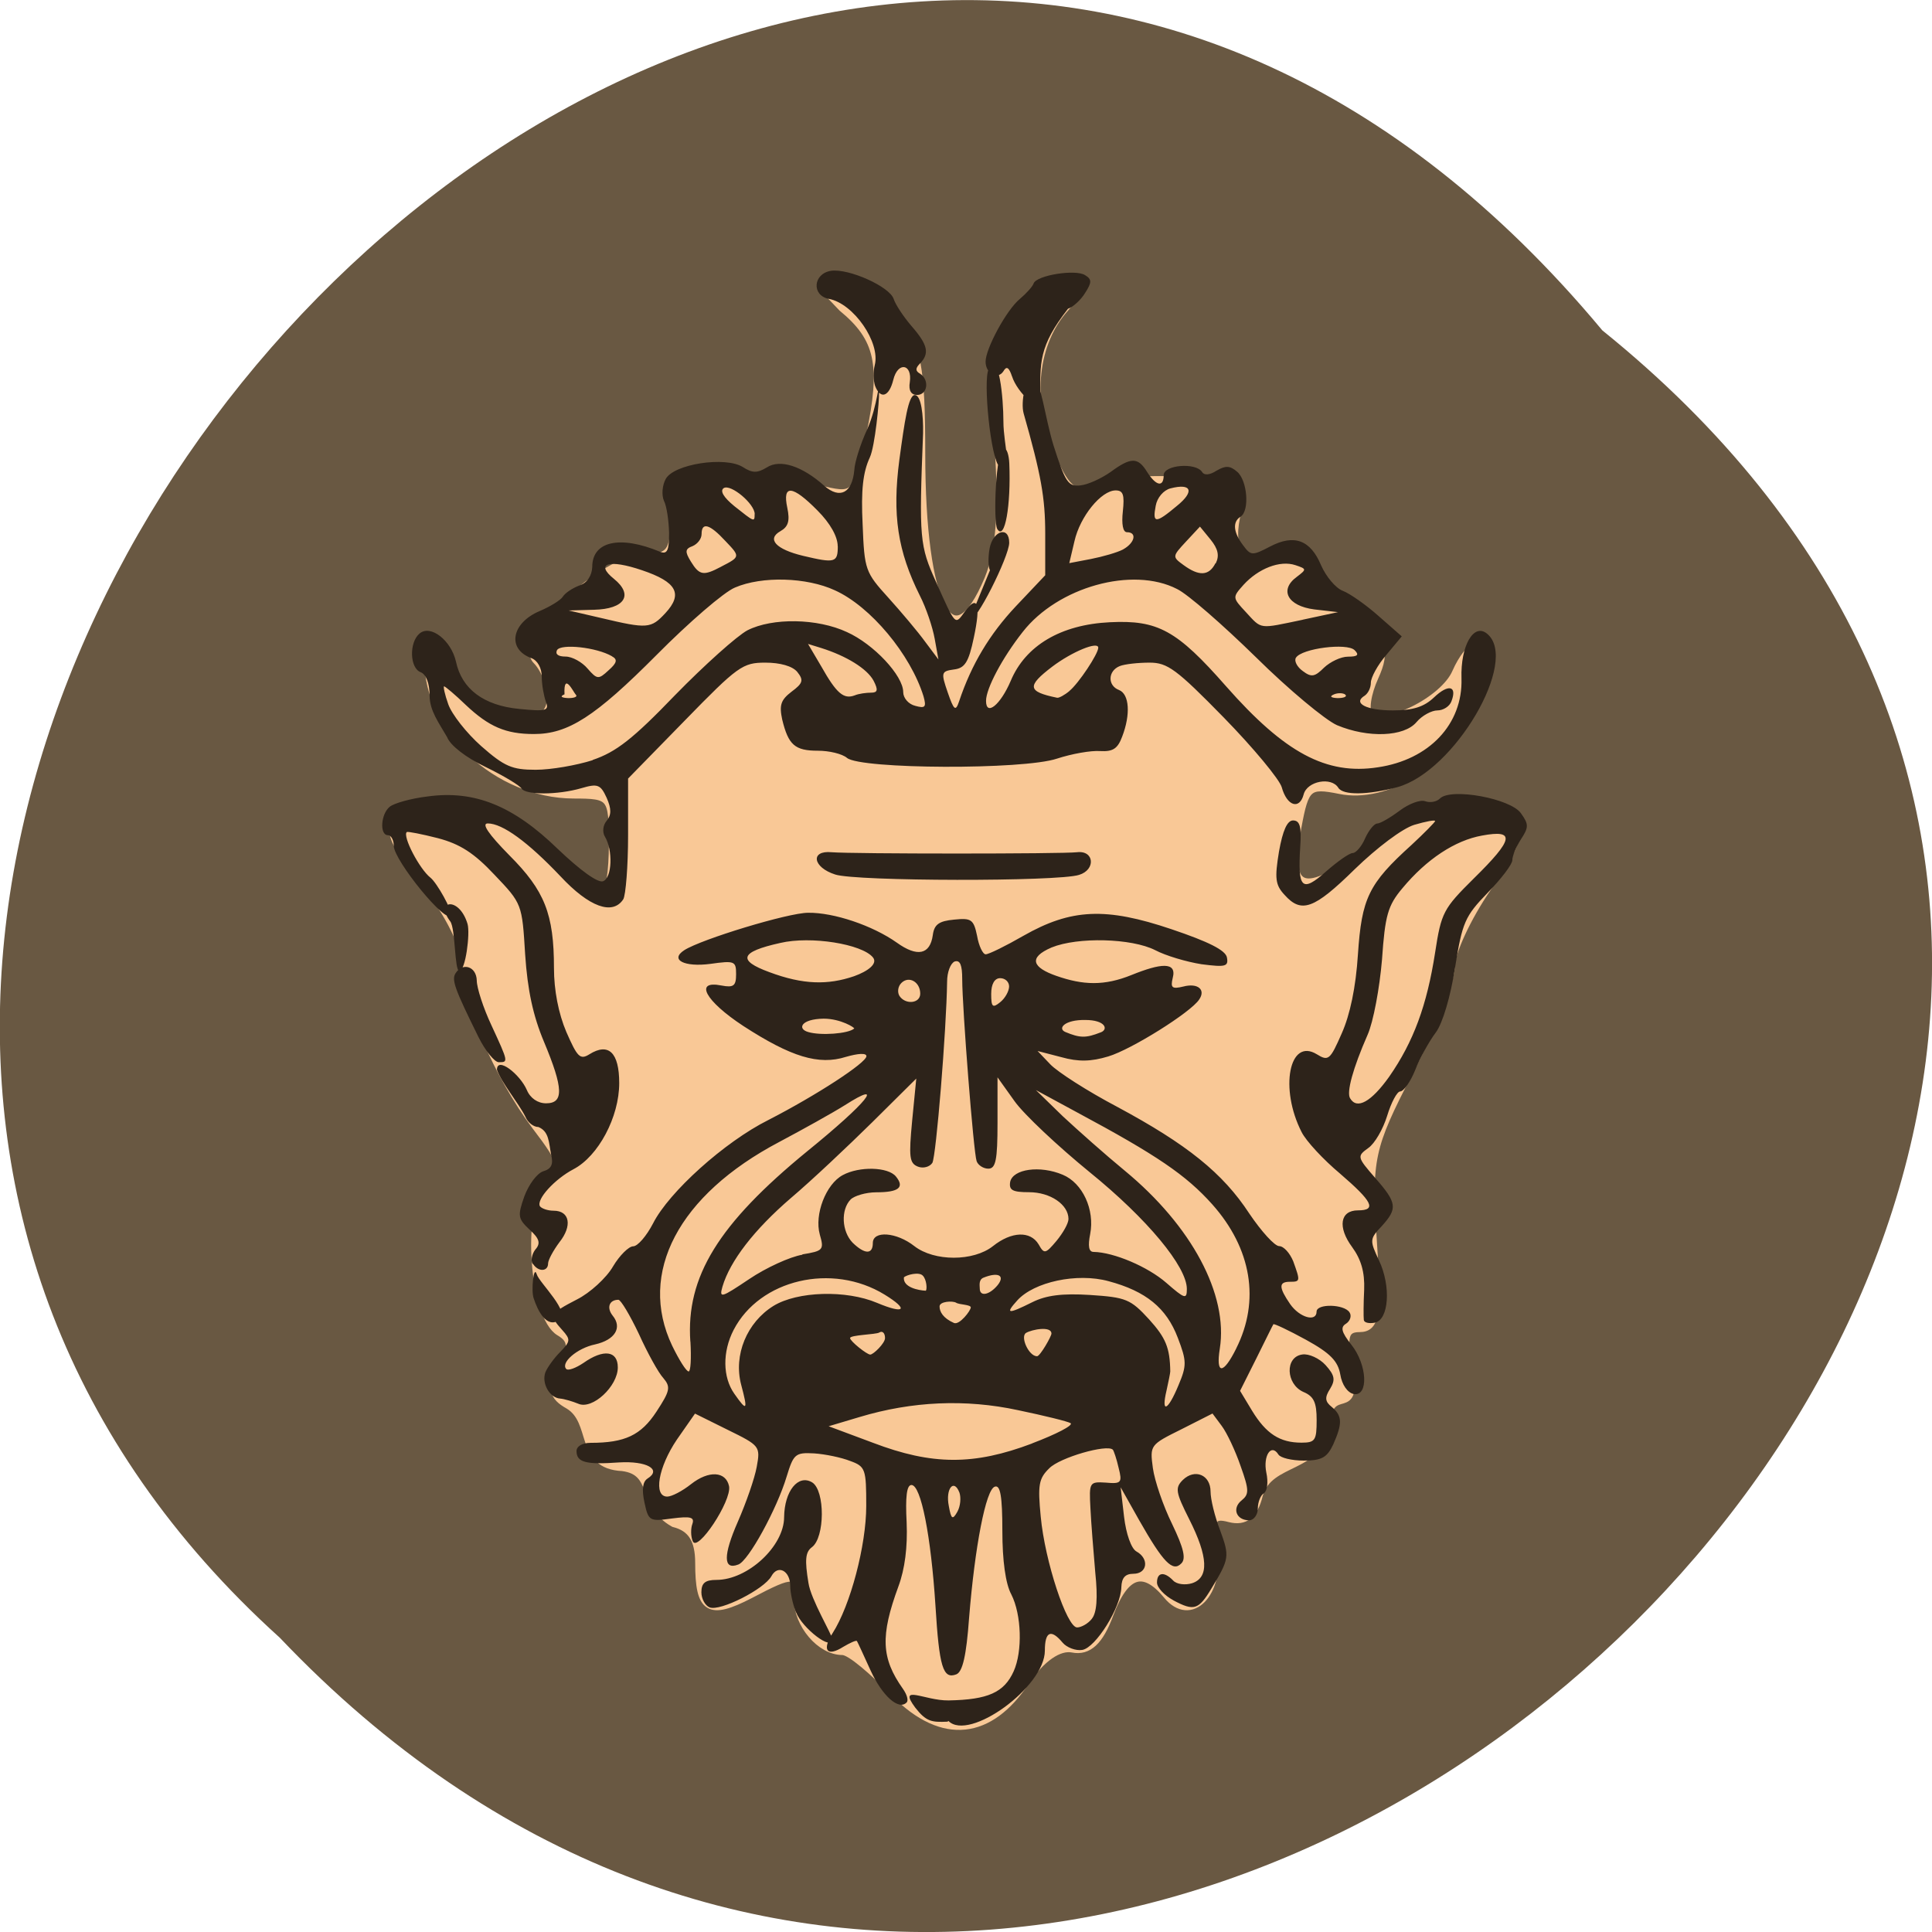 <svg xmlns="http://www.w3.org/2000/svg" viewBox="0 0 22 22"><path d="m 18.246 3.762 c 11.164 9.01 -5.18 25.277 -15.06 14.887 c -9.898 -8.941 5.551 -26.297 15.06 -14.887" fill="#695842"/><path d="m 112.97 247.77 c -3.536 -3.512 -7.536 -7.082 -8.985 -7.082 c -3.71 0 -7.536 -4.433 -7.536 -8.752 c 0 -4.549 -0.696 -4.606 -8.231 -0.691 c -6.898 3.512 -8.521 2.533 -8.521 -5.239 c 0 -3.973 -1.333 -5.988 -4.348 -6.736 c -5.623 -3.109 -2.84 -8.637 -8.753 -9.385 c -7.478 -0.345 -4.464 -7.6 -9.101 -10.364 c -2.725 -1.497 -2.956 -2.764 -1.043 -6.218 c 1.797 -3.397 1.681 -4.779 -0.522 -6.05 c -4.406 -2.591 -5.681 -20.382 -1.797 -24.24 c 2.84 -2.879 2.667 -3.915 -2.203 -10.191 c -6.434 -8.464 -11.999 -21.13 -11.999 -27.464 c 0 -2.591 -2.84 -8.233 -6.319 -12.552 c -7.594 -9.443 -7.71 -10.94 -1.159 -12.609 c 6.782 -1.67 13.217 0.518 22.434 7.715 c 4.174 3.282 8.174 5.988 8.869 5.988 c 0.696 0 1.275 -3.742 1.275 -8.349 c 0 -8 -0.29 -8.291 -6.782 -8.291 c -12.811 -0.058 -24.694 -10.882 -24.578 -22.513 c 0 -2.418 0.87 -0.345 4.637 4.376 c 6.03 7.6 16.231 8.349 16.231 1.9 c 0 -2.073 -1.101 -4.836 -2.493 -6.218 c -3.362 -3.339 11.478 -17.04 18.492 -17.04 c 4.058 0 4.927 -1.094 4.927 -6.103 c 0 -8.291 6.261 -9.558 25.448 -5.182 c 5.217 1.209 5.681 0.691 7.826 -9.212 c 2.551 -11.918 1.565 -16.409 -4.753 -21.534 l -2.782 -2.879 l 2.898 -0.806 c 2.435 -0.633 6.55 2.418 8.927 5.47 c 3.594 4.549 4.29 8.406 4.29 22.685 c 0 25.91 5.333 35.698 11.536 21.07 c 2.029 -4.894 2.493 -11.573 1.681 -22.973 c -1.159 -14.797 -0.87 -16.409 3.594 -21.13 c 5.855 -6.218 13.217 -7.543 7.652 -1.382 c -5.333 5.815 -6.376 15.315 -2.667 24.12 c 2.609 6.218 4.116 7.543 7.01 6.333 c 2.029 -0.806 6.956 -1.497 10.956 -1.497 c 14.434 -0.058 15.246 0.23 14.03 4.894 c -1.739 6.506 0.29 9.673 5.623 8.637 c 3.362 -0.633 6.898 1.267 12.347 6.679 c 6.782 6.736 7.362 8.118 5.275 12.667 c -1.275 2.764 -1.739 5.7 -0.927 6.506 c 2.551 2.533 12.811 -2.418 14.898 -7.197 c 2.203 -4.894 5.275 -6.276 5.275 -2.361 c 0 1.267 -1.391 5.297 -3.188 8.924 c -4.058 8.579 -14.14 14.567 -21.854 13.01 c -5.449 -1.094 -6.03 -0.576 -7.304 6.276 c -2.029 10.594 0.927 12.03 10.492 5.067 c 9.913 -7.14 20.753 -9.961 25.04 -6.449 c 2.551 2.13 2.087 3.858 -3.246 11.515 c -3.42 4.894 -6.203 10.824 -6.203 13.13 c 0 2.303 -3.188 10.249 -7.13 17.734 c -6.608 12.552 -7.07 14.624 -6.145 28.21 c 0.87 12.264 0.522 14.624 -2.203 14.624 c -2.551 0 -2.956 1.439 -1.971 6.564 c 1.797 9.04 -2.956 2.188 -3.884 9.5 c -0.638 7.773 -9.565 5.758 -11.304 11.918 c -0.812 3.282 -2.319 4.491 -4.869 3.858 c -3.01 -0.806 -3.536 0.115 -2.782 5.01 c 1.101 7.6 -3.884 12.609 -7.826 7.888 c -4.058 -4.836 -7.246 -3.8 -9.913 3.224 c -1.681 4.491 -3.594 6.218 -6.203 5.7 c -2.377 -0.461 -5.391 1.612 -8.06 5.527 c -6.03 8.924 -13.912 10.08 -22.09 1.958" transform="matrix(0.067 0 0 0.068 2.626 2.429)" fill="#f9c896" stroke="#f9c896" stroke-width="1.479"/><path d="m 10.789 19.605 c -0.18 0.008 -0.242 0 -0.367 -0.16 c -0.203 -0.273 0.109 -0.078 0.379 -0.082 c 0.449 -0.008 0.633 -0.09 0.742 -0.332 c 0.102 -0.227 0.09 -0.645 -0.027 -0.875 c -0.066 -0.121 -0.102 -0.387 -0.102 -0.723 c 0 -0.395 -0.023 -0.527 -0.086 -0.504 c -0.102 0.031 -0.227 0.68 -0.293 1.496 c -0.031 0.43 -0.074 0.613 -0.145 0.641 c -0.152 0.059 -0.195 -0.082 -0.238 -0.785 c -0.051 -0.789 -0.164 -1.371 -0.273 -1.371 c -0.055 0 -0.07 0.137 -0.055 0.426 c 0.012 0.281 -0.02 0.531 -0.094 0.73 c -0.207 0.563 -0.195 0.816 0.051 1.164 c 0.047 0.066 0.066 0.133 0.043 0.156 c -0.09 0.094 -0.277 -0.074 -0.41 -0.363 c -0.078 -0.172 -0.148 -0.324 -0.156 -0.336 c -0.008 -0.012 -0.078 0.02 -0.156 0.066 c -0.184 0.117 -0.246 0.039 -0.121 -0.156 c 0.203 -0.316 0.383 -1 0.383 -1.449 c 0 -0.418 -0.008 -0.449 -0.184 -0.512 c -0.098 -0.039 -0.285 -0.078 -0.41 -0.086 c -0.215 -0.012 -0.234 0.008 -0.313 0.266 c -0.109 0.363 -0.434 0.961 -0.551 1 c -0.172 0.066 -0.172 -0.105 -0.004 -0.488 c 0.094 -0.215 0.191 -0.492 0.215 -0.625 c 0.043 -0.234 0.035 -0.242 -0.332 -0.422 l -0.371 -0.184 l -0.207 0.297 c -0.211 0.313 -0.27 0.648 -0.109 0.648 c 0.051 0 0.172 -0.063 0.27 -0.141 c 0.203 -0.16 0.398 -0.148 0.434 0.023 c 0.031 0.168 -0.363 0.762 -0.414 0.625 c -0.023 -0.055 -0.023 -0.145 -0.004 -0.195 c 0.027 -0.078 -0.02 -0.09 -0.23 -0.063 c -0.258 0.035 -0.27 0.031 -0.316 -0.184 c -0.031 -0.145 -0.02 -0.234 0.035 -0.27 c 0.168 -0.105 -0.012 -0.203 -0.324 -0.184 c -0.375 0.027 -0.484 0 -0.484 -0.129 c 0 -0.055 0.066 -0.094 0.16 -0.094 c 0.391 0 0.574 -0.086 0.75 -0.355 c 0.156 -0.238 0.164 -0.281 0.078 -0.383 c -0.055 -0.059 -0.18 -0.285 -0.277 -0.5 c -0.102 -0.215 -0.207 -0.391 -0.234 -0.391 c -0.105 0 -0.137 0.09 -0.066 0.18 c 0.113 0.137 0.027 0.277 -0.199 0.328 c -0.207 0.043 -0.398 0.211 -0.328 0.281 c 0.023 0.02 0.109 -0.012 0.195 -0.07 c 0.227 -0.16 0.391 -0.141 0.391 0.051 c 0 0.215 -0.289 0.484 -0.449 0.414 c -0.066 -0.027 -0.16 -0.055 -0.207 -0.059 c -0.121 -0.008 -0.215 -0.176 -0.168 -0.301 c 0.023 -0.055 0.098 -0.16 0.168 -0.23 c 0.117 -0.121 0.121 -0.141 0.023 -0.25 c -0.152 -0.168 -0.141 -0.188 0.168 -0.348 c 0.148 -0.074 0.336 -0.246 0.41 -0.375 c 0.074 -0.125 0.18 -0.23 0.23 -0.23 c 0.051 0 0.152 -0.117 0.227 -0.262 c 0.18 -0.355 0.812 -0.926 1.312 -1.176 c 0.547 -0.281 1.117 -0.652 1.117 -0.727 c 0 -0.039 -0.098 -0.031 -0.234 0.008 c -0.309 0.098 -0.625 0 -1.168 -0.352 c -0.434 -0.285 -0.563 -0.523 -0.25 -0.461 c 0.141 0.027 0.168 0.004 0.168 -0.129 c 0 -0.148 -0.016 -0.156 -0.293 -0.117 c -0.297 0.039 -0.465 -0.047 -0.297 -0.156 c 0.195 -0.125 1.184 -0.426 1.41 -0.426 c 0.293 -0.004 0.734 0.145 1.01 0.34 c 0.234 0.168 0.379 0.137 0.41 -0.086 c 0.016 -0.121 0.07 -0.16 0.242 -0.176 c 0.195 -0.02 0.223 -0.004 0.262 0.184 c 0.02 0.117 0.066 0.211 0.098 0.211 c 0.035 0 0.227 -0.094 0.43 -0.211 c 0.543 -0.309 0.938 -0.328 1.688 -0.074 c 0.418 0.141 0.613 0.238 0.629 0.32 c 0.02 0.105 -0.016 0.113 -0.289 0.078 c -0.172 -0.027 -0.41 -0.098 -0.527 -0.16 c -0.27 -0.137 -0.883 -0.152 -1.18 -0.031 c -0.273 0.117 -0.215 0.23 0.055 0.324 c 0.301 0.105 0.543 0.117 0.859 -0.012 c 0.32 -0.129 0.516 -0.156 0.465 0.035 c -0.027 0.113 -0.008 0.129 0.121 0.098 c 0.164 -0.043 0.258 0.035 0.18 0.148 c -0.094 0.145 -0.773 0.57 -1.035 0.648 c -0.195 0.059 -0.34 0.063 -0.535 0.008 l -0.27 -0.07 l 0.145 0.152 c 0.082 0.086 0.422 0.305 0.762 0.484 c 0.793 0.426 1.203 0.754 1.504 1.215 c 0.137 0.203 0.289 0.371 0.34 0.371 c 0.051 0 0.121 0.078 0.16 0.172 c 0.082 0.227 0.082 0.234 -0.039 0.234 c -0.129 0 -0.125 0.066 0.004 0.254 c 0.109 0.156 0.301 0.207 0.301 0.086 c 0 -0.094 0.316 -0.086 0.375 0.008 c 0.027 0.039 0.008 0.098 -0.039 0.129 c -0.066 0.039 -0.055 0.094 0.059 0.238 c 0.184 0.23 0.199 0.594 0.027 0.563 c -0.07 -0.016 -0.133 -0.105 -0.152 -0.223 c -0.027 -0.152 -0.113 -0.242 -0.391 -0.395 c -0.199 -0.109 -0.367 -0.188 -0.371 -0.176 c -0.008 0.012 -0.094 0.188 -0.195 0.391 l -0.184 0.367 l 0.137 0.227 c 0.16 0.262 0.316 0.363 0.563 0.363 c 0.156 0 0.172 -0.027 0.172 -0.258 c 0 -0.199 -0.031 -0.27 -0.152 -0.32 c -0.199 -0.09 -0.211 -0.398 -0.012 -0.426 c 0.074 -0.012 0.195 0.043 0.266 0.121 c 0.105 0.117 0.113 0.168 0.051 0.27 c -0.063 0.098 -0.059 0.145 0.02 0.207 c 0.121 0.102 0.121 0.188 0.016 0.426 c -0.07 0.148 -0.129 0.184 -0.336 0.184 c -0.137 0 -0.266 -0.031 -0.289 -0.07 c -0.082 -0.129 -0.176 0.016 -0.137 0.207 c 0.023 0.105 0.012 0.207 -0.027 0.234 c -0.039 0.023 -0.07 0.102 -0.07 0.176 c 0 0.07 -0.047 0.133 -0.098 0.133 c -0.148 0 -0.199 -0.137 -0.086 -0.227 c 0.086 -0.07 0.086 -0.117 -0.012 -0.391 c -0.059 -0.172 -0.156 -0.379 -0.215 -0.457 l -0.105 -0.141 l -0.355 0.18 c -0.355 0.176 -0.359 0.18 -0.324 0.441 c 0.02 0.145 0.117 0.43 0.219 0.637 c 0.133 0.277 0.16 0.395 0.105 0.449 c -0.098 0.102 -0.207 -0.012 -0.48 -0.492 l -0.211 -0.375 l 0.039 0.336 c 0.023 0.195 0.082 0.363 0.141 0.395 c 0.148 0.082 0.125 0.254 -0.035 0.254 c -0.094 0 -0.133 0.047 -0.137 0.152 c -0.004 0.23 -0.293 0.691 -0.445 0.715 c -0.074 0.012 -0.176 -0.027 -0.223 -0.082 c -0.133 -0.16 -0.203 -0.129 -0.203 0.09 c 0 0.414 -0.863 1.039 -1.098 0.801 m 1.633 -1.164 c 0.055 -0.066 0.07 -0.234 0.039 -0.527 c -0.02 -0.234 -0.047 -0.563 -0.055 -0.73 c -0.016 -0.297 -0.012 -0.305 0.176 -0.293 c 0.176 0.016 0.188 0 0.145 -0.168 c -0.023 -0.102 -0.055 -0.195 -0.066 -0.207 c -0.066 -0.066 -0.605 0.09 -0.723 0.211 c -0.121 0.117 -0.133 0.191 -0.098 0.551 c 0.047 0.508 0.297 1.262 0.414 1.262 c 0.047 0 0.125 -0.043 0.168 -0.098 m -1.508 -1.438 c -0.063 -0.164 -0.16 -0.043 -0.121 0.152 c 0.027 0.152 0.043 0.164 0.098 0.066 c 0.035 -0.063 0.043 -0.16 0.023 -0.219 m 0.828 -0.559 c 0.277 -0.105 0.473 -0.207 0.438 -0.23 c -0.031 -0.02 -0.301 -0.086 -0.598 -0.148 c -0.598 -0.129 -1.207 -0.102 -1.805 0.078 l -0.352 0.105 l 0.504 0.188 c 0.676 0.258 1.152 0.258 1.813 0.008 m -3.313 -0.668 c -0.09 -0.34 0.066 -0.711 0.367 -0.898 c 0.273 -0.168 0.828 -0.184 1.18 -0.035 c 0.316 0.133 0.367 0.078 0.086 -0.094 c -0.598 -0.367 -1.422 -0.172 -1.719 0.402 c -0.129 0.25 -0.125 0.539 0.008 0.727 c 0.145 0.207 0.156 0.191 0.078 -0.102 m 4.98 0.004 c 0.094 -0.223 0.094 -0.273 -0.008 -0.539 c -0.129 -0.34 -0.363 -0.531 -0.789 -0.645 c -0.359 -0.098 -0.848 0.008 -1.039 0.219 c -0.141 0.156 -0.109 0.16 0.172 0.02 c 0.156 -0.078 0.34 -0.102 0.656 -0.082 c 0.41 0.027 0.461 0.047 0.672 0.277 c 0.191 0.211 0.238 0.324 0.242 0.594 c 0 0.016 -0.02 0.117 -0.043 0.219 c -0.063 0.266 0.016 0.23 0.137 -0.063 m -5.559 -0.496 c -0.051 -0.738 0.32 -1.34 1.332 -2.168 c 0.684 -0.555 0.898 -0.824 0.426 -0.523 c -0.137 0.086 -0.473 0.273 -0.746 0.418 c -1.148 0.605 -1.613 1.492 -1.219 2.32 c 0.078 0.16 0.16 0.293 0.188 0.293 c 0.023 0 0.031 -0.152 0.02 -0.34 m 6.215 0.078 c 0.273 -0.543 0.176 -1.137 -0.273 -1.641 c -0.297 -0.332 -0.629 -0.559 -1.539 -1.047 l -0.469 -0.254 l 0.305 0.297 c 0.172 0.16 0.488 0.441 0.707 0.621 c 0.762 0.629 1.18 1.41 1.082 2.027 c -0.047 0.297 0.039 0.297 0.188 -0.004 m -4 -0.117 c 0 -0.059 -0.031 -0.086 -0.066 -0.063 c -0.039 0.023 -0.332 0.027 -0.332 0.063 c 0 0.035 0.191 0.188 0.23 0.188 c 0.035 0 0.168 -0.129 0.168 -0.188 m 1.895 -0.051 c 0 -0.09 -0.223 -0.047 -0.289 -0.008 c -0.07 0.043 0.031 0.266 0.125 0.266 c 0.035 0 0.164 -0.227 0.164 -0.258 m -0.918 -0.297 c 0 -0.035 -0.133 -0.031 -0.168 -0.055 c -0.039 -0.023 -0.188 -0.016 -0.188 0.043 c 0 0.059 0.039 0.133 0.164 0.188 c 0.063 0.027 0.191 -0.141 0.191 -0.176 m -1.918 -0.605 c 0.238 -0.039 0.25 -0.051 0.199 -0.227 c -0.063 -0.227 0.07 -0.574 0.262 -0.676 c 0.188 -0.102 0.516 -0.094 0.605 0.016 c 0.102 0.125 0.031 0.18 -0.223 0.18 c -0.117 0 -0.25 0.039 -0.293 0.082 c -0.113 0.117 -0.102 0.363 0.023 0.492 c 0.137 0.133 0.23 0.137 0.23 0.004 c 0 -0.145 0.27 -0.125 0.473 0.035 c 0.227 0.176 0.672 0.176 0.895 0 c 0.211 -0.168 0.426 -0.176 0.52 -0.02 c 0.063 0.113 0.078 0.109 0.203 -0.039 c 0.074 -0.09 0.137 -0.199 0.137 -0.25 c 0 -0.164 -0.207 -0.305 -0.449 -0.305 c -0.188 0 -0.23 -0.023 -0.215 -0.117 c 0.031 -0.148 0.34 -0.191 0.598 -0.082 c 0.227 0.094 0.367 0.398 0.313 0.676 c -0.027 0.137 -0.016 0.203 0.039 0.203 c 0.23 0.004 0.617 0.168 0.828 0.352 c 0.211 0.184 0.234 0.191 0.234 0.07 c 0 -0.254 -0.449 -0.797 -1.109 -1.332 c -0.359 -0.293 -0.746 -0.656 -0.852 -0.805 l -0.195 -0.273 v 0.52 c 0 0.422 -0.02 0.52 -0.105 0.52 c -0.055 0 -0.117 -0.039 -0.133 -0.086 c -0.035 -0.098 -0.164 -1.746 -0.164 -2.074 c 0 -0.156 -0.023 -0.219 -0.086 -0.199 c -0.047 0.02 -0.086 0.121 -0.086 0.23 c -0.008 0.555 -0.125 1.988 -0.168 2.063 c -0.031 0.047 -0.105 0.066 -0.164 0.043 c -0.098 -0.039 -0.105 -0.109 -0.066 -0.523 l 0.047 -0.48 l -0.5 0.496 c -0.277 0.273 -0.691 0.664 -0.926 0.863 c -0.422 0.363 -0.695 0.719 -0.781 1.01 c -0.039 0.137 -0.016 0.129 0.305 -0.086 c 0.191 -0.129 0.465 -0.254 0.605 -0.277 m 1.371 0.238 c -0.043 -0.047 -0.188 -0.008 -0.215 0.02 c -0.012 0.113 0.164 0.148 0.25 0.152 c 0.016 -0.02 0.008 -0.129 -0.035 -0.172 m 0.852 0.109 c 0.09 -0.113 0.004 -0.152 -0.16 -0.086 c -0.059 0.023 -0.043 0.094 -0.043 0.125 c 0 0.094 0.109 0.074 0.203 -0.039 m -1.633 -2.922 c 0.012 -0.008 -0.152 -0.113 -0.348 -0.113 c -0.262 0.004 -0.301 0.117 -0.176 0.152 c 0.141 0.043 0.457 0.02 0.523 -0.039 m 2.809 0.043 c 0.09 -0.035 0.051 -0.141 -0.176 -0.141 c -0.238 -0.004 -0.32 0.098 -0.227 0.137 c 0.168 0.07 0.234 0.07 0.402 0.004 m -1.043 -0.523 c 0 -0.051 -0.043 -0.094 -0.102 -0.094 c -0.063 0 -0.102 0.066 -0.102 0.18 c 0 0.148 0.016 0.164 0.102 0.094 c 0.059 -0.047 0.102 -0.129 0.102 -0.18 m -1.012 0.082 c 0 -0.133 -0.129 -0.207 -0.215 -0.121 c -0.039 0.039 -0.047 0.102 -0.023 0.145 c 0.066 0.105 0.238 0.09 0.238 -0.023 m -0.754 -0.199 c 0.164 -0.059 0.273 -0.145 0.215 -0.215 c -0.125 -0.152 -0.707 -0.246 -1.055 -0.164 c -0.461 0.102 -0.488 0.199 -0.125 0.332 c 0.387 0.145 0.668 0.148 0.965 0.047 m -0.66 7.246 c -0.039 -0.098 -0.066 -0.23 -0.066 -0.301 c 0 -0.176 -0.141 -0.25 -0.215 -0.113 c -0.082 0.148 -0.582 0.402 -0.703 0.355 c -0.051 -0.02 -0.094 -0.098 -0.094 -0.172 c 0 -0.105 0.043 -0.141 0.172 -0.141 c 0.355 0 0.77 -0.383 0.77 -0.715 c 0.004 -0.297 0.16 -0.492 0.32 -0.395 c 0.148 0.094 0.145 0.629 -0.004 0.738 c -0.074 0.055 -0.082 0.145 -0.039 0.406 c 0.027 0.188 0.27 0.59 0.27 0.637 c 0.008 0.152 -0.344 -0.125 -0.41 -0.301 m 4.297 -0.137 c -0.102 -0.055 -0.188 -0.145 -0.188 -0.203 c 0 -0.117 0.082 -0.129 0.184 -0.023 c 0.039 0.043 0.137 0.055 0.215 0.031 c 0.195 -0.063 0.184 -0.301 -0.031 -0.727 c -0.156 -0.309 -0.164 -0.359 -0.074 -0.449 c 0.137 -0.133 0.316 -0.059 0.316 0.133 c 0 0.086 0.047 0.281 0.109 0.441 c 0.109 0.297 0.105 0.324 -0.098 0.66 c -0.148 0.246 -0.199 0.262 -0.434 0.137 m 2.168 -3.195 c -0.004 -0.031 -0.004 -0.184 0.004 -0.34 c 0.008 -0.203 -0.035 -0.348 -0.137 -0.488 c -0.168 -0.227 -0.137 -0.418 0.066 -0.418 c 0.219 0 0.164 -0.102 -0.203 -0.418 c -0.191 -0.16 -0.387 -0.371 -0.438 -0.473 c -0.254 -0.496 -0.141 -1.078 0.172 -0.887 c 0.133 0.082 0.152 0.066 0.285 -0.238 c 0.094 -0.211 0.16 -0.523 0.184 -0.898 c 0.043 -0.641 0.121 -0.805 0.609 -1.246 c 0.148 -0.137 0.27 -0.262 0.27 -0.273 c 0 -0.016 -0.105 0.004 -0.238 0.043 c -0.137 0.043 -0.422 0.258 -0.676 0.504 c -0.465 0.457 -0.609 0.508 -0.801 0.293 c -0.105 -0.113 -0.113 -0.188 -0.063 -0.492 c 0.043 -0.242 0.094 -0.355 0.16 -0.355 c 0.078 0 0.098 0.07 0.082 0.301 c -0.031 0.477 0.02 0.523 0.293 0.281 c 0.129 -0.113 0.266 -0.211 0.305 -0.211 c 0.035 0 0.102 -0.074 0.141 -0.168 c 0.043 -0.094 0.105 -0.168 0.137 -0.168 c 0.035 0 0.148 -0.066 0.254 -0.145 c 0.109 -0.082 0.238 -0.129 0.293 -0.109 c 0.055 0.02 0.129 0.008 0.168 -0.031 c 0.125 -0.125 0.805 0 0.922 0.168 c 0.09 0.125 0.09 0.16 0 0.297 c -0.055 0.086 -0.098 0.191 -0.098 0.238 c 0 0.047 -0.129 0.215 -0.281 0.371 c -0.258 0.266 -0.289 0.336 -0.371 0.852 c -0.051 0.328 -0.141 0.633 -0.219 0.738 c -0.074 0.098 -0.18 0.289 -0.234 0.426 c -0.055 0.137 -0.133 0.246 -0.172 0.246 c -0.035 0 -0.102 0.125 -0.148 0.277 c -0.047 0.152 -0.141 0.316 -0.215 0.367 c -0.129 0.094 -0.129 0.102 0.078 0.34 c 0.25 0.285 0.258 0.348 0.074 0.551 c -0.137 0.145 -0.137 0.16 -0.031 0.387 c 0.141 0.297 0.113 0.68 -0.047 0.711 c -0.066 0.012 -0.121 0 -0.125 -0.031 m 0.289 -2.77 c 0.277 -0.398 0.43 -0.813 0.523 -1.414 c 0.07 -0.457 0.094 -0.5 0.441 -0.844 c 0.453 -0.445 0.477 -0.559 0.094 -0.488 c -0.309 0.055 -0.633 0.27 -0.906 0.598 c -0.168 0.199 -0.199 0.309 -0.234 0.816 c -0.027 0.32 -0.098 0.707 -0.164 0.855 c -0.168 0.383 -0.242 0.656 -0.199 0.723 c 0.078 0.133 0.242 0.039 0.445 -0.246 m -9.742 2.523 c -0.031 -0.086 0 -0.387 0.035 -0.273 c 0.027 0.094 0.398 0.441 0.254 0.523 c -0.141 0.094 -0.242 -0.105 -0.289 -0.25 m -0.012 -0.391 c -0.023 -0.039 -0.008 -0.113 0.031 -0.164 c 0.063 -0.07 0.047 -0.125 -0.066 -0.227 c -0.133 -0.125 -0.137 -0.156 -0.059 -0.379 c 0.051 -0.137 0.145 -0.262 0.215 -0.285 c 0.094 -0.027 0.117 -0.082 0.09 -0.188 c -0.027 -0.141 -0.023 -0.266 -0.145 -0.316 c -0.055 0 -0.121 -0.051 -0.148 -0.117 c -0.078 -0.156 -0.27 -0.383 -0.324 -0.535 c 0 -0.156 0.262 0.051 0.34 0.23 c 0.039 0.094 0.125 0.152 0.219 0.152 c 0.203 0 0.199 -0.168 -0.023 -0.699 c -0.125 -0.297 -0.188 -0.59 -0.215 -0.996 c -0.035 -0.574 -0.035 -0.578 -0.348 -0.906 c -0.234 -0.25 -0.395 -0.352 -0.645 -0.418 c -0.184 -0.047 -0.344 -0.078 -0.355 -0.07 c -0.051 0.047 0.145 0.422 0.27 0.52 c 0.074 0.059 0.25 0.375 0.234 0.426 c -0.043 0.125 -0.652 -0.625 -0.652 -0.789 c 0 -0.066 -0.031 -0.121 -0.066 -0.121 c -0.098 0 -0.082 -0.242 0.02 -0.324 c 0.047 -0.039 0.238 -0.094 0.43 -0.117 c 0.535 -0.074 0.977 0.105 1.484 0.598 c 0.254 0.242 0.457 0.391 0.516 0.367 c 0.102 -0.039 0.113 -0.355 0.02 -0.508 c -0.031 -0.051 -0.023 -0.129 0.02 -0.18 c 0.055 -0.066 0.055 -0.137 0 -0.262 c -0.07 -0.152 -0.102 -0.164 -0.289 -0.109 c -0.27 0.078 -0.633 0.078 -0.68 0.004 c -0.02 -0.035 -0.203 -0.145 -0.41 -0.246 c -0.227 -0.109 -0.402 -0.246 -0.438 -0.34 c -0.094 -0.164 -0.199 -0.301 -0.199 -0.473 c 0 -0.137 -0.039 -0.242 -0.102 -0.266 c -0.125 -0.047 -0.133 -0.34 -0.012 -0.441 c 0.125 -0.105 0.359 0.078 0.414 0.32 c 0.066 0.313 0.316 0.5 0.719 0.539 c 0.309 0.031 0.344 0.02 0.305 -0.082 c -0.023 -0.066 -0.047 -0.191 -0.047 -0.285 c 0 -0.098 -0.047 -0.184 -0.117 -0.211 c -0.281 -0.102 -0.23 -0.398 0.09 -0.535 c 0.121 -0.051 0.242 -0.125 0.266 -0.164 c 0.027 -0.043 0.109 -0.098 0.191 -0.129 c 0.09 -0.031 0.141 -0.113 0.145 -0.211 c 0 -0.293 0.316 -0.363 0.773 -0.172 c 0.082 0.031 0.102 -0.016 0.102 -0.215 c -0.004 -0.141 -0.027 -0.305 -0.059 -0.367 c -0.027 -0.063 -0.02 -0.172 0.02 -0.246 c 0.09 -0.172 0.68 -0.262 0.879 -0.137 c 0.109 0.07 0.164 0.07 0.273 0.004 c 0.152 -0.098 0.402 -0.016 0.656 0.211 c 0.176 0.152 0.316 0.082 0.34 -0.18 c 0.004 -0.09 0.07 -0.297 0.145 -0.461 c 0.125 -0.277 0.137 -0.609 0.137 -0.43 c 0.004 0.105 -0.047 0.621 -0.105 0.746 c -0.078 0.168 -0.102 0.371 -0.082 0.766 c 0.02 0.516 0.031 0.543 0.293 0.832 c 0.148 0.164 0.336 0.387 0.418 0.5 l 0.152 0.203 l -0.043 -0.238 c -0.023 -0.129 -0.098 -0.352 -0.168 -0.488 c -0.254 -0.508 -0.316 -0.922 -0.234 -1.547 c 0.059 -0.434 0.102 -0.738 0.176 -0.738 c 0.074 0 0.098 0.234 0.094 0.434 c -0.047 1.203 -0.039 1.281 0.148 1.695 c 0.227 0.508 0.215 0.492 0.328 0.336 c 0.145 -0.199 0.184 -0.086 0.102 0.297 c -0.059 0.281 -0.102 0.348 -0.227 0.363 c -0.145 0.02 -0.148 0.035 -0.07 0.262 c 0.07 0.203 0.09 0.219 0.129 0.102 c 0.141 -0.422 0.348 -0.766 0.645 -1.082 l 0.336 -0.355 v -0.473 c 0 -0.41 -0.047 -0.672 -0.246 -1.371 c -0.035 -0.129 0.02 -0.418 0.113 -0.398 c 0.082 0.016 0.129 0.441 0.227 0.762 c 0.133 0.418 0.168 0.473 0.305 0.457 c 0.086 -0.008 0.238 -0.078 0.344 -0.152 c 0.234 -0.172 0.313 -0.172 0.418 0 c 0.102 0.16 0.188 0.176 0.188 0.035 c 0 -0.117 0.367 -0.148 0.438 -0.035 c 0.023 0.039 0.086 0.035 0.164 -0.016 c 0.102 -0.059 0.152 -0.059 0.234 0.012 c 0.117 0.098 0.145 0.445 0.039 0.512 c -0.094 0.059 -0.082 0.18 0.031 0.328 c 0.086 0.117 0.105 0.117 0.305 0.012 c 0.277 -0.145 0.461 -0.074 0.582 0.215 c 0.055 0.125 0.164 0.258 0.246 0.289 c 0.082 0.031 0.27 0.164 0.41 0.289 l 0.262 0.23 l -0.176 0.211 c -0.098 0.113 -0.176 0.258 -0.176 0.316 c 0 0.059 -0.031 0.121 -0.07 0.148 c -0.141 0.086 0.02 0.168 0.32 0.168 c 0.227 0 0.355 -0.039 0.469 -0.148 c 0.164 -0.156 0.266 -0.133 0.199 0.043 c -0.02 0.059 -0.094 0.105 -0.16 0.105 c -0.066 0 -0.176 0.059 -0.238 0.133 c -0.141 0.168 -0.551 0.184 -0.906 0.035 c -0.133 -0.059 -0.551 -0.406 -0.922 -0.773 c -0.375 -0.367 -0.777 -0.719 -0.898 -0.777 c -0.508 -0.262 -1.359 -0.023 -1.758 0.488 c -0.234 0.297 -0.418 0.645 -0.418 0.785 c 0 0.18 0.164 0.047 0.281 -0.227 c 0.168 -0.402 0.57 -0.641 1.129 -0.668 c 0.547 -0.027 0.762 0.09 1.324 0.73 c 0.668 0.758 1.141 1.012 1.727 0.922 c 0.586 -0.086 0.969 -0.492 0.953 -1.012 c -0.012 -0.375 0.141 -0.637 0.293 -0.508 c 0.367 0.305 -0.371 1.566 -1.023 1.746 c -0.336 0.09 -0.617 0.094 -0.672 0.008 c -0.078 -0.129 -0.355 -0.078 -0.395 0.074 c -0.047 0.18 -0.191 0.133 -0.25 -0.082 c -0.027 -0.09 -0.32 -0.445 -0.66 -0.793 c -0.539 -0.551 -0.641 -0.625 -0.844 -0.625 c -0.129 0 -0.281 0.016 -0.34 0.039 c -0.137 0.055 -0.141 0.223 -0.008 0.273 c 0.117 0.047 0.133 0.277 0.035 0.531 c -0.051 0.137 -0.105 0.172 -0.25 0.164 c -0.105 -0.008 -0.324 0.031 -0.492 0.086 c -0.383 0.129 -2.234 0.121 -2.391 -0.008 c -0.055 -0.047 -0.203 -0.082 -0.332 -0.082 c -0.262 0 -0.336 -0.066 -0.406 -0.355 c -0.035 -0.164 -0.016 -0.223 0.105 -0.316 c 0.133 -0.098 0.141 -0.133 0.066 -0.227 c -0.055 -0.066 -0.195 -0.105 -0.363 -0.105 c -0.258 0 -0.313 0.039 -0.918 0.66 l -0.645 0.66 v 0.645 c 0 0.355 -0.027 0.684 -0.055 0.73 c -0.121 0.184 -0.387 0.09 -0.715 -0.262 c -0.371 -0.391 -0.66 -0.602 -0.828 -0.602 c -0.074 0 0.008 0.121 0.246 0.363 c 0.402 0.402 0.508 0.668 0.508 1.285 c 0 0.25 0.051 0.516 0.141 0.727 c 0.125 0.285 0.156 0.32 0.262 0.254 c 0.219 -0.137 0.34 -0.02 0.34 0.328 c 0 0.387 -0.238 0.832 -0.52 0.98 c -0.215 0.113 -0.426 0.344 -0.383 0.422 c 0.02 0.027 0.09 0.051 0.156 0.051 c 0.184 0 0.215 0.172 0.066 0.359 c -0.07 0.094 -0.129 0.203 -0.129 0.242 c 0 0.094 -0.113 0.098 -0.172 0.004 m 0.68 -5.738 c 0.266 -0.09 0.457 -0.238 0.938 -0.738 c 0.336 -0.344 0.707 -0.676 0.824 -0.738 c 0.285 -0.145 0.797 -0.137 1.133 0.02 c 0.305 0.137 0.641 0.496 0.641 0.684 c 0 0.066 0.059 0.137 0.137 0.156 c 0.113 0.031 0.129 0.016 0.094 -0.109 c -0.148 -0.477 -0.602 -1.023 -1.01 -1.207 c -0.32 -0.148 -0.828 -0.164 -1.137 -0.031 c -0.125 0.051 -0.523 0.395 -0.891 0.766 c -0.703 0.707 -1.01 0.902 -1.398 0.902 c -0.32 0 -0.512 -0.082 -0.777 -0.332 c -0.121 -0.117 -0.234 -0.211 -0.246 -0.211 c -0.012 0 0.008 0.094 0.047 0.203 c 0.039 0.113 0.207 0.328 0.375 0.477 c 0.266 0.234 0.352 0.27 0.621 0.27 c 0.176 0 0.465 -0.051 0.648 -0.109 m -0.191 -0.746 c -0.023 -0.02 -0.141 -0.273 -0.129 -0.004 c -0.055 0.023 -0.039 0.039 0.043 0.043 c 0.07 0 0.109 -0.016 0.086 -0.039 m 3.363 -0.023 c 0.074 0 0.082 -0.031 0.027 -0.137 c -0.074 -0.137 -0.309 -0.281 -0.594 -0.371 l -0.152 -0.047 l 0.152 0.258 c 0.172 0.305 0.254 0.375 0.379 0.328 c 0.047 -0.02 0.133 -0.031 0.188 -0.031 m 2.258 -0.02 c 0.105 -0.086 0.328 -0.422 0.328 -0.492 c 0 -0.078 -0.301 0.047 -0.523 0.215 c -0.293 0.223 -0.285 0.285 0.055 0.355 c 0.02 0.004 0.086 -0.031 0.141 -0.078 m 3.141 0.043 c -0.023 -0.02 -0.082 -0.023 -0.129 -0.004 c -0.055 0.023 -0.039 0.039 0.039 0.043 c 0.07 0 0.113 -0.016 0.09 -0.039 m -8.352 -0.438 c -0.176 -0.102 -0.578 -0.145 -0.625 -0.07 c -0.023 0.047 0.012 0.074 0.098 0.074 c 0.074 0 0.188 0.063 0.25 0.137 c 0.109 0.125 0.125 0.125 0.238 0.02 c 0.098 -0.086 0.105 -0.125 0.039 -0.16 m 8.383 0.004 c 0.109 0 0.129 -0.02 0.074 -0.074 c -0.086 -0.086 -0.602 -0.02 -0.668 0.086 c -0.023 0.035 0.012 0.105 0.078 0.152 c 0.098 0.074 0.137 0.066 0.242 -0.039 c 0.07 -0.066 0.191 -0.125 0.273 -0.125 m -7.773 -0.496 c 0.203 -0.219 0.129 -0.355 -0.266 -0.488 c -0.379 -0.129 -0.539 -0.078 -0.32 0.098 c 0.227 0.184 0.121 0.344 -0.227 0.352 l -0.289 0.008 l 0.371 0.086 c 0.527 0.125 0.566 0.121 0.73 -0.055 m 7.258 0.074 l 0.402 -0.086 l -0.27 -0.031 c -0.305 -0.039 -0.402 -0.223 -0.199 -0.371 c 0.113 -0.086 0.113 -0.09 -0.016 -0.133 c -0.176 -0.059 -0.422 0.039 -0.59 0.223 c -0.129 0.145 -0.129 0.145 0.027 0.313 c 0.184 0.199 0.141 0.191 0.645 0.086 m -6.621 -0.605 c 0.219 -0.113 0.219 -0.113 0.047 -0.293 c -0.176 -0.191 -0.27 -0.219 -0.27 -0.078 c 0 0.055 -0.047 0.113 -0.102 0.137 c -0.086 0.031 -0.09 0.063 -0.02 0.176 c 0.098 0.16 0.145 0.164 0.344 0.059 m 5.633 -0.039 c 0.043 -0.086 0.027 -0.164 -0.059 -0.27 l -0.121 -0.148 l -0.16 0.172 c -0.156 0.168 -0.156 0.172 -0.027 0.266 c 0.176 0.129 0.289 0.125 0.363 -0.02 m -4.301 -0.195 c 0 -0.109 -0.086 -0.262 -0.23 -0.406 c -0.285 -0.289 -0.402 -0.301 -0.344 -0.031 c 0.031 0.148 0.012 0.215 -0.078 0.266 c -0.16 0.09 -0.051 0.207 0.258 0.281 c 0.363 0.086 0.395 0.078 0.395 -0.109 m 3.25 0.035 c 0.133 -0.074 0.16 -0.195 0.043 -0.195 c -0.047 0 -0.063 -0.094 -0.047 -0.238 c 0.02 -0.188 0.004 -0.238 -0.082 -0.238 c -0.164 0 -0.406 0.297 -0.469 0.578 l -0.059 0.25 l 0.246 -0.047 c 0.137 -0.027 0.301 -0.074 0.367 -0.109 m -4.195 -0.402 c 0 -0.117 -0.27 -0.344 -0.352 -0.297 c -0.047 0.031 -0.004 0.105 0.121 0.207 c 0.227 0.18 0.23 0.184 0.23 0.09 m 4.809 -0.094 c 0.203 -0.164 0.168 -0.262 -0.074 -0.199 c -0.078 0.02 -0.152 0.105 -0.168 0.199 c -0.039 0.203 0 0.203 0.242 0 m -7.953 6.05 c -0.27 -0.547 -0.309 -0.652 -0.262 -0.727 c 0.082 -0.129 0.238 -0.078 0.242 0.082 c 0 0.082 0.074 0.313 0.168 0.512 c 0.195 0.422 0.191 0.418 0.082 0.418 c -0.047 0 -0.152 -0.129 -0.23 -0.285 m -0.32 -1.316 c -0.184 -0.238 0.098 -0.297 0.195 0.027 c 0.031 0.109 -0.023 0.535 -0.094 0.535 c -0.055 0 -0.043 -0.48 -0.102 -0.563 m 4.383 -0.535 c -0.258 -0.082 -0.285 -0.277 -0.043 -0.254 c 0.238 0.02 2.637 0.02 2.797 0 c 0.195 -0.023 0.215 0.199 0.023 0.258 c -0.238 0.078 -2.543 0.074 -2.777 -0.004 m 1.762 -3.465 c -0.02 -0.035 -0.023 -0.145 -0.004 -0.25 c 0.039 -0.203 0.223 -0.258 0.223 -0.063 c 0 0.156 -0.395 0.945 -0.445 0.863 m 0.309 -1.02 c -0.047 -0.074 -0.02 -0.918 0.078 -0.918 c 0.031 0 0.055 0.078 0.059 0.172 c 0.02 0.477 -0.051 0.887 -0.137 0.746 m 0.027 -0.707 c -0.102 -0.078 -0.191 -0.988 -0.125 -1.113 c 0.117 -0.219 0.168 0.328 0.168 0.598 c 0 0.27 0.121 0.637 -0.043 0.516 m -1.418 -0.922 c -0.02 -0.059 -0.023 -0.164 -0.004 -0.238 c 0.066 -0.258 -0.242 -0.703 -0.523 -0.754 c -0.199 -0.039 -0.18 -0.289 0.027 -0.32 c 0.203 -0.027 0.664 0.18 0.711 0.32 c 0.02 0.063 0.109 0.199 0.203 0.309 c 0.188 0.215 0.207 0.312 0.098 0.426 c -0.055 0.055 -0.055 0.086 0 0.117 c 0.109 0.07 0.086 0.242 -0.035 0.242 c -0.066 0 -0.098 -0.051 -0.082 -0.145 c 0.031 -0.211 -0.137 -0.238 -0.188 -0.027 c -0.047 0.191 -0.145 0.227 -0.207 0.07 m 1.559 -0.109 c -0.035 -0.105 -0.063 -0.121 -0.098 -0.059 c -0.066 0.102 -0.203 0.027 -0.203 -0.109 c 0 -0.148 0.238 -0.59 0.391 -0.715 c 0.074 -0.063 0.145 -0.141 0.156 -0.176 c 0.035 -0.094 0.48 -0.164 0.586 -0.094 c 0.078 0.047 0.078 0.082 0 0.203 c -0.047 0.078 -0.137 0.16 -0.195 0.18 c -0.332 0.426 -0.32 0.609 -0.313 1.027 c 0 0.18 -0.266 -0.074 -0.324 -0.258" fill="#2d231a"/></svg>